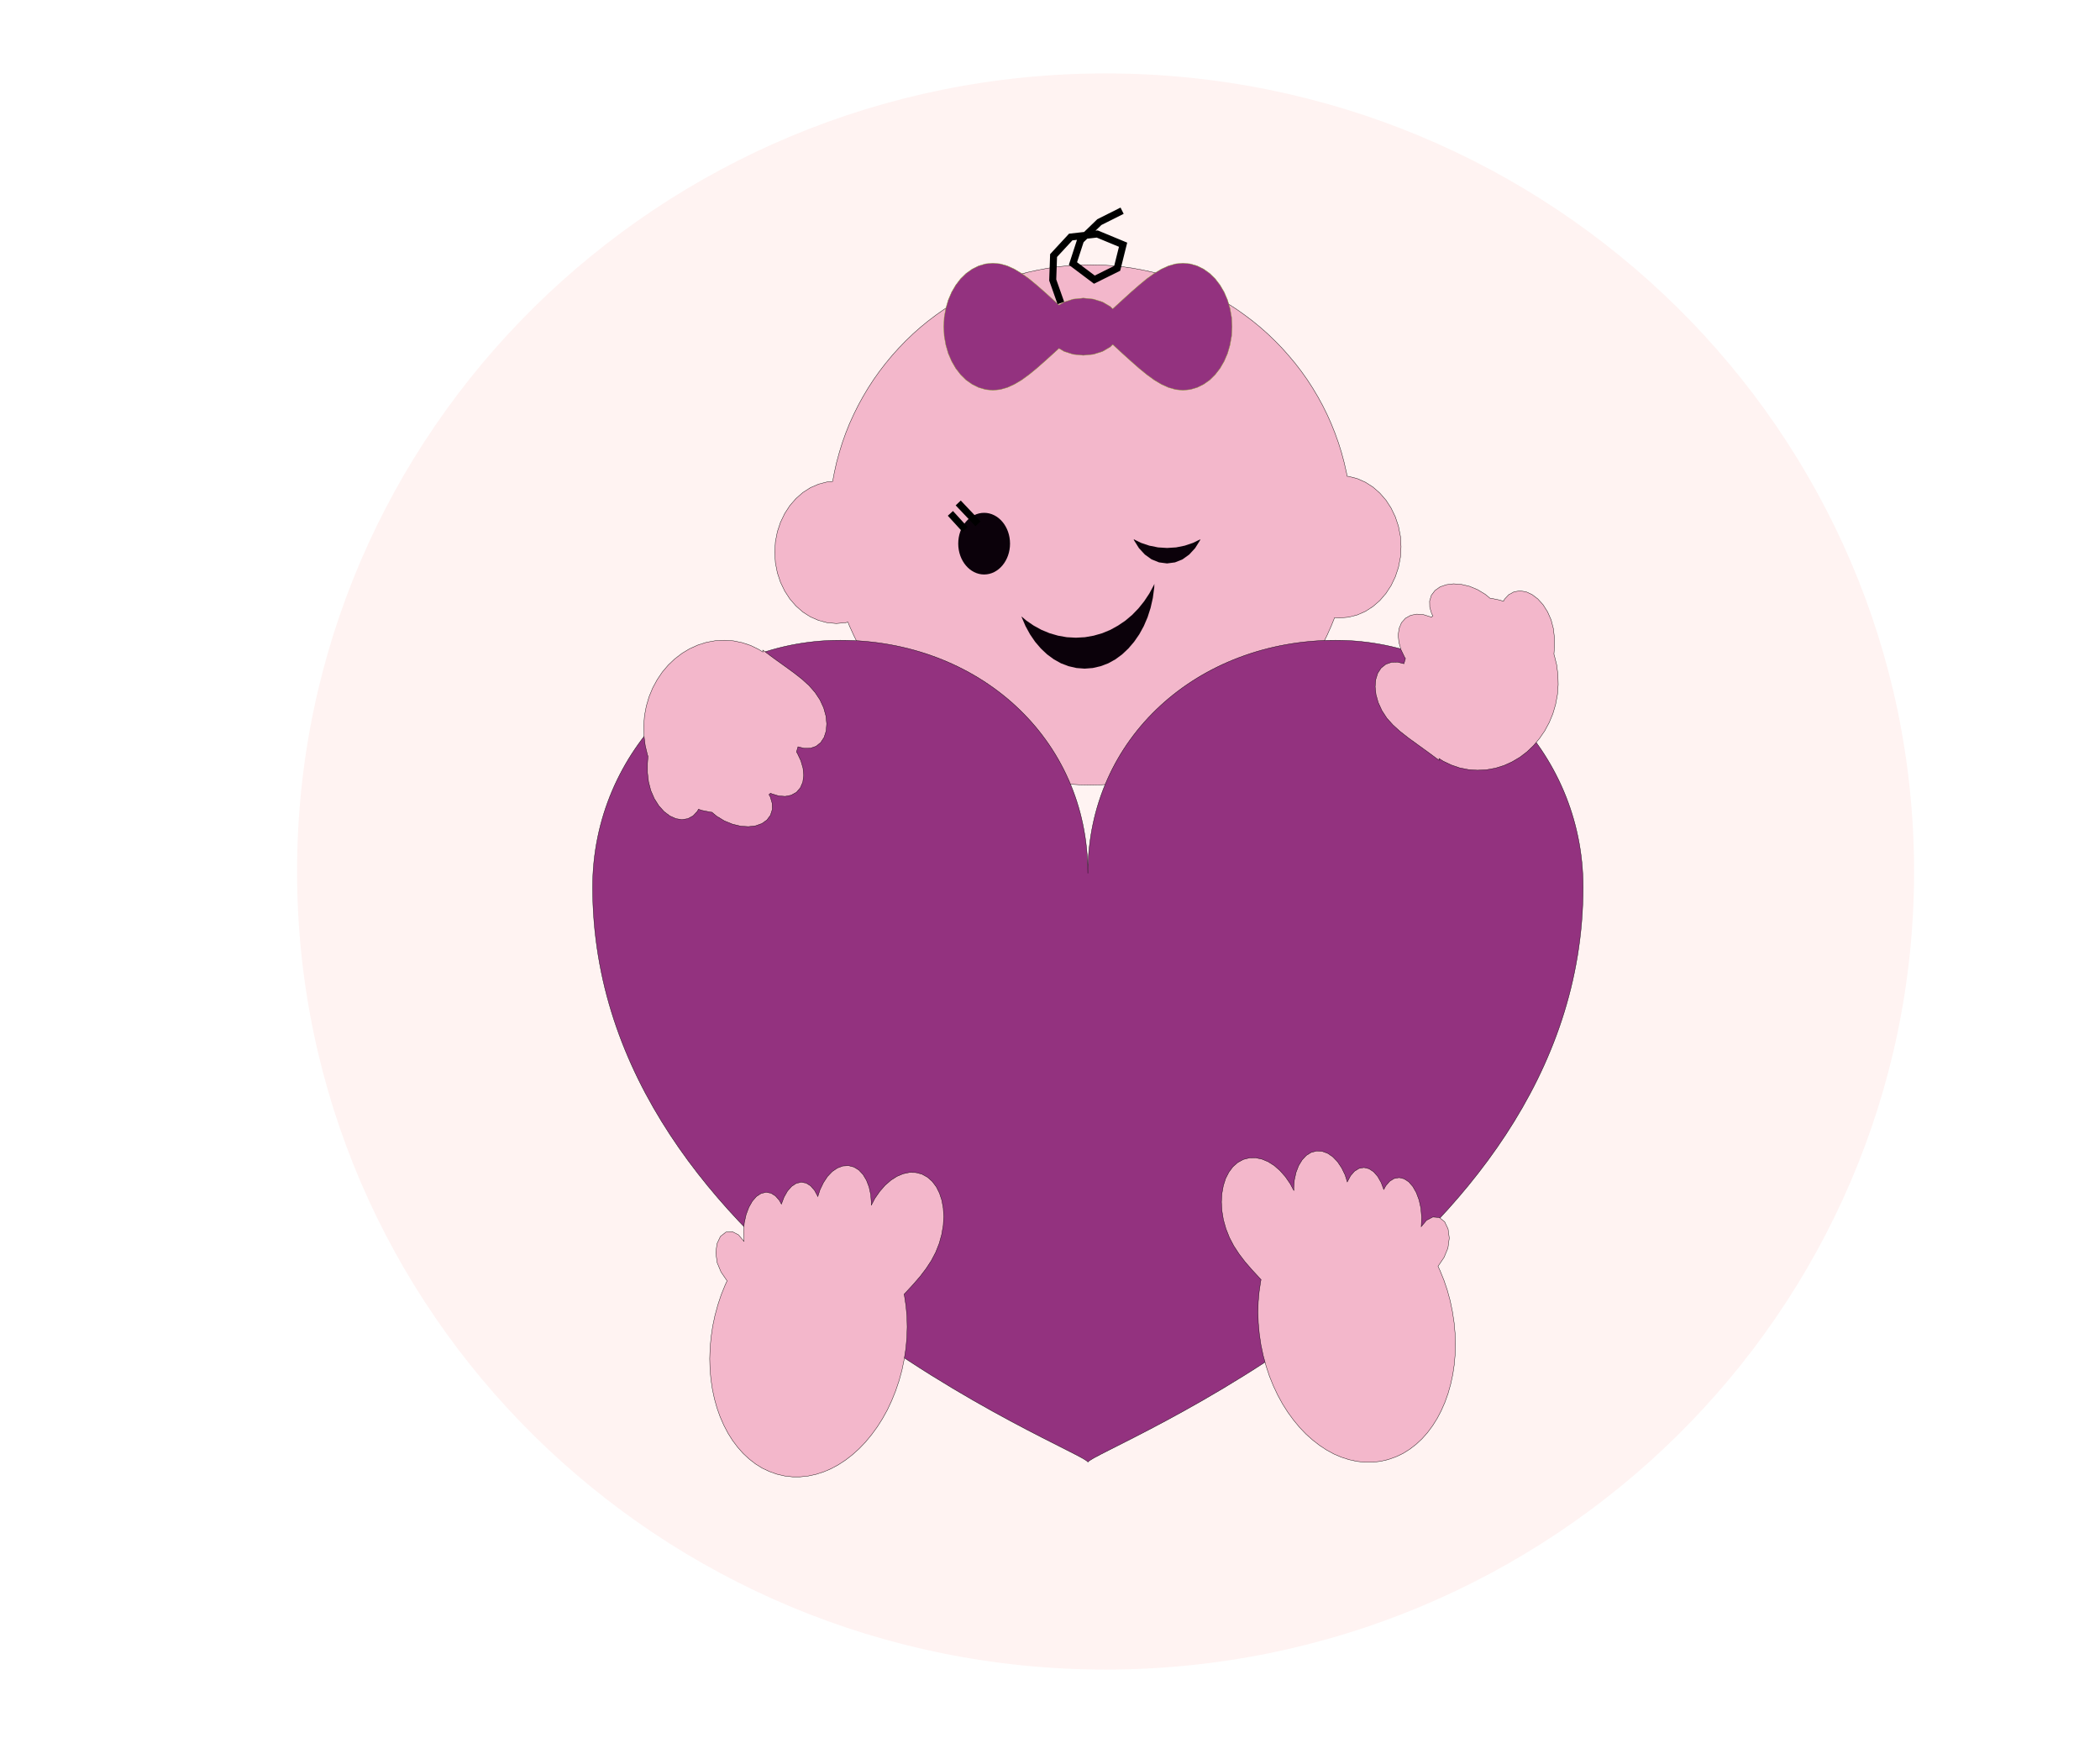 <?xml version="1.0" encoding="UTF-8" standalone="no"?>
<!DOCTYPE svg PUBLIC "-//W3C//DTD SVG 1.1//EN" "http://www.w3.org/Graphics/SVG/1.1/DTD/svg11.dtd">
<svg version="1.1" xmlns="http://www.w3.org/2000/svg" xmlns:xlink="http://www.w3.org/1999/xlink" preserveAspectRatio="xMidYMid meet" viewBox="0 0 300 249" width="300" height="249"><defs><path d="M273.44 124.5C273.44 187.42 221.68 238.51 157.94 238.51C94.19 238.51 42.44 187.42 42.44 124.5C42.44 61.58 94.19 10.49 157.94 10.49C221.68 10.49 273.44 61.58 273.44 124.5Z" id="b4trLhd0rz"></path><path d="M158.83 37.95L160.33 38.1L161.82 38.31L163.29 38.58L164.74 38.9L166.16 39.28L167.56 39.72L168.94 40.21L170.3 40.74L171.62 41.33L172.92 41.97L174.19 42.66L175.43 43.39L176.64 44.17L177.81 45L178.95 45.86L180.06 46.77L181.13 47.72L182.16 48.71L183.16 49.74L184.11 50.81L185.03 51.91L185.9 53.04L186.73 54.21L187.51 55.41L188.25 56.65L188.94 57.91L189.58 59.2L190.17 60.52L190.71 61.87L191.2 63.24L191.64 64.64L192.02 66.06L192.35 67.5L192.45 68.04L192.65 68.05L193.89 68.37L195.06 68.89L196.14 69.58L197.12 70.44L197.99 71.44L198.73 72.58L199.33 73.83L199.78 75.18L200.06 76.61L200.15 78.11L200.06 79.61L199.78 81.05L199.33 82.4L198.73 83.65L197.99 84.78L197.12 85.79L196.14 86.64L195.06 87.34L193.89 87.85L192.65 88.17L191.34 88.28L190.66 88.23L190.17 89.44L189.58 90.76L188.94 92.05L188.25 93.32L187.51 94.55L186.73 95.75L185.9 96.92L185.03 98.06L184.11 99.16L183.16 100.23L182.16 101.26L181.13 102.24L180.06 103.19L178.95 104.1L177.81 104.97L176.64 105.79L175.43 106.57L174.19 107.31L172.92 107.99L171.62 108.63L170.3 109.22L168.94 109.76L167.56 110.25L166.16 110.68L164.74 111.06L163.29 111.39L161.82 111.66L160.33 111.87L158.83 112.02L157.31 112.11L155.77 112.14L154.23 112.11L152.71 112.02L151.2 111.87L149.71 111.66L148.25 111.39L146.8 111.06L145.37 110.68L143.97 110.25L142.59 109.76L141.24 109.22L139.91 108.63L138.61 107.99L137.34 107.31L136.1 106.57L134.9 105.79L133.72 104.97L132.58 104.1L131.47 103.19L130.4 102.24L129.37 101.26L128.38 100.23L127.42 99.16L126.51 98.06L125.64 96.92L124.81 95.75L124.03 94.55L123.29 93.32L122.6 92.05L121.96 90.76L121.36 89.44L121.13 88.87L120.79 88.96L119.48 89.07L118.18 88.96L116.94 88.63L115.77 88.12L114.69 87.43L113.71 86.57L112.84 85.57L112.1 84.43L111.5 83.18L111.05 81.83L110.77 80.4L110.68 78.9L110.77 77.39L111.05 75.96L111.5 74.61L112.1 73.36L112.84 72.22L113.71 71.22L114.69 70.36L115.77 69.67L116.94 69.16L118.18 68.84L118.95 68.77L119.19 67.5L119.51 66.06L119.9 64.64L120.33 63.24L120.82 61.87L121.36 60.52L121.96 59.2L122.6 57.91L123.29 56.65L124.03 55.41L124.81 54.21L125.64 53.04L126.51 51.91L127.42 50.81L128.38 49.74L129.37 48.71L130.4 47.72L131.47 46.77L132.58 45.86L133.72 45L134.9 44.17L136.1 43.39L137.34 42.66L138.61 41.97L139.91 41.33L141.24 40.74L142.59 40.21L143.97 39.72L145.37 39.28L146.8 38.9L148.25 38.58L149.71 38.31L151.2 38.1L152.71 37.95L154.23 37.85L155.77 37.82L157.31 37.85L158.83 37.95Z" id="g3lQXbSTUS"></path><path d="M143.9 37.98L144.91 38.44L145.94 39.06L147 39.82L148.09 40.72L149.25 41.73L150.48 42.85L151.28 43.58L152.03 43.14L153.32 42.73L154.76 42.58L156.2 42.73L157.5 43.14L158.6 43.78L158.95 44.13L159.04 44.05L160.35 42.85L161.58 41.73L162.74 40.72L163.83 39.82L164.89 39.06L165.91 38.44L166.93 37.98L167.95 37.69L168.99 37.6L170.03 37.69L171.02 37.98L171.95 38.44L172.82 39.06L173.6 39.82L174.29 40.72L174.88 41.73L175.36 42.85L175.71 44.05L175.94 45.33L176.01 46.67L175.94 48.01L175.71 49.29L175.36 50.5L174.88 51.61L174.29 52.63L173.6 53.52L172.82 54.29L171.95 54.9L171.02 55.36L170.03 55.65L168.99 55.75L167.95 55.65L166.93 55.36L165.91 54.9L164.89 54.29L163.83 53.52L162.74 52.63L161.58 51.61L160.35 50.5L159.04 49.29L158.95 49.22L158.6 49.57L157.5 50.21L156.2 50.62L154.76 50.76L153.32 50.62L152.03 50.21L151.28 49.77L150.48 50.5L149.25 51.61L148.09 52.63L147 53.52L145.94 54.29L144.91 54.9L143.9 55.36L142.88 55.65L141.84 55.75L140.8 55.65L139.81 55.36L138.88 54.9L138.01 54.29L137.23 53.52L136.54 52.63L135.95 51.61L135.47 50.5L135.12 49.29L134.89 48.01L134.82 46.67L134.89 45.33L135.12 44.05L135.47 42.85L135.95 41.73L136.54 40.72L137.23 39.82L138.01 39.06L138.88 38.44L139.81 37.98L140.8 37.69L141.84 37.6L142.88 37.69L143.9 37.98Z" id="b50REdlzA"></path><path d="M144.29 77.66C144.29 80.09 142.63 82.07 140.59 82.07C138.55 82.07 136.89 80.09 136.89 77.66C136.89 75.23 138.55 73.26 140.59 73.26C142.63 73.26 144.29 75.23 144.29 77.66Z" id="a1q8ebrrWf"></path><path d="M135.14 71.54L140.59 74.98" id="a2sWKr4pGM"></path><path d="M136.89 71.85L139.71 74.83" id="c34i5a2Ez2"></path><path d="M135.77 73.34L137.87 75.64" id="a4dX94vihX"></path><path d="M164.69 85.43L164.37 86.84L163.94 88.18L163.4 89.44L162.76 90.61L162.02 91.68L161.2 92.64L160.31 93.48L159.35 94.19L158.32 94.76L157.24 95.17L156.11 95.43L154.95 95.52L153.78 95.43L152.65 95.17L151.57 94.76L150.55 94.19L149.58 93.48L148.69 92.64L147.87 91.68L147.14 90.61L146.5 89.44L145.96 88.18L145.92 88.06L146.63 88.66L147.67 89.37L148.78 89.98L149.94 90.46L151.15 90.81L152.4 91.03L153.7 91.1L154.99 91.03L156.24 90.81L157.46 90.46L158.62 89.98L159.72 89.37L160.77 88.66L161.74 87.84L162.64 86.91L163.45 85.9L164.18 84.8L164.82 83.62L164.91 83.4L164.89 83.95L164.69 85.43Z" id="cIk3TJPVg"></path><path d="M190.79 91.46C210.33 91.46 226.16 107.25 226.16 126.72C226.17 180.65 155.42 207.41 155.42 208.89C155.42 208.89 155.42 208.89 155.42 208.89C155.42 207.41 84.66 180.65 84.66 126.72C84.66 107.25 100.5 91.46 120.04 91.46C139.58 91.46 155.42 105.29 155.41 124.77C155.41 105.29 171.25 91.46 190.79 91.46Z" id="fkR3AoNO1"></path><path d="M108.37 92.76L108.99 93.15L108.97 92.87L110.62 94.1L112.1 95.16L113.42 96.12L114.58 97.03L115.58 97.94L116.43 98.91L117.14 99.98L117.67 101.13L117.99 102.29L118.1 103.4L118.02 104.42L117.73 105.33L117.25 106.07L116.58 106.61L115.77 106.89L114.88 106.9L114 106.68L113.99 106.71L113.78 107.43L113.9 107.6L114.41 108.68L114.72 109.75L114.81 110.78L114.69 111.72L114.34 112.53L113.78 113.18L113.02 113.6L112.16 113.77L111.21 113.69L110.23 113.39L110.08 113.31L109.91 113.47L109.85 113.51L110.04 113.84L110.31 114.75L110.33 115.63L110.07 116.45L109.56 117.14L108.84 117.65L107.94 117.97L106.92 118.09L105.81 118.02L104.65 117.74L103.47 117.26L102.37 116.59L101.7 116.03L101.53 116.02L100.28 115.77L99.78 115.6L99.63 115.89L99.02 116.54L98.27 116.95L97.42 117.09L96.55 116.95L95.69 116.56L94.86 115.93L94.12 115.11L93.48 114.1L92.97 112.93L92.65 111.69L92.5 110.41L92.5 109.05L92.57 108.03L92.5 107.85L92.18 106.52L92 105.13L91.96 103.69L92.07 102.25L92.33 100.87L92.72 99.54L93.24 98.28L93.88 97.1L94.62 96L95.47 95L96.41 94.11L97.43 93.33L98.53 92.67L99.69 92.15L100.91 91.76L102.18 91.53L103.48 91.46L104.79 91.55L106.04 91.81L107.24 92.21L107.24 92.21L108.37 92.76Z" id="a1OR2xvb1y"></path><path d="M122.69 167.15L123.29 167.79L123.78 168.61L124.15 169.57L124.39 170.66L124.48 171.85L124.47 172.18L124.99 171.19L125.69 170.19L126.45 169.32L127.28 168.6L128.14 168.05L129.03 167.68L129.93 167.49L130.82 167.51L131.69 167.73L132.49 168.17L133.18 168.78L133.76 169.55L134.21 170.45L134.55 171.48L134.75 172.6L134.82 173.8L134.75 175.05L134.53 176.34L134.17 177.64L133.67 178.9L133.05 180.08L132.31 181.21L131.46 182.33L130.5 183.44L129.43 184.6L129.15 184.89L129.22 185.19L129.43 186.61L129.56 188.06L129.6 189.56L129.55 191.08L129.41 192.63L129.17 194.19L128.85 195.74L128.44 197.24L127.95 198.69L127.39 200.08L126.77 201.41L126.07 202.67L125.32 203.85L124.51 204.96L123.65 206L122.75 206.94L121.8 207.8L120.81 208.57L119.79 209.24L118.74 209.81L117.66 210.27L116.57 210.62L115.46 210.86L114.33 210.98L113.2 210.98L112.07 210.85L110.96 210.59L109.9 210.21L108.88 209.73L107.92 209.13L107.02 208.43L106.17 207.64L105.38 206.75L104.65 205.78L103.99 204.73L103.4 203.6L102.88 202.41L102.43 201.15L102.06 199.83L101.77 198.46L101.56 197.05L101.43 195.59L101.39 194.1L101.44 192.58L101.58 191.03L101.81 189.46L102.14 187.91L102.55 186.41L103.03 184.96L103.59 183.58L103.87 182.98L103.85 182.95L103 181.71L102.45 180.38L102.26 178.95L102.43 177.66L102.92 176.63L103.7 176.02L104.62 175.95L105.51 176.41L106.27 177.33L106.29 177.37L106.27 177.24L106.22 175.96L106.33 174.68L106.59 173.51L106.98 172.47L107.48 171.59L108.07 170.92L108.73 170.49L109.44 170.32L110.14 170.45L110.78 170.85L111.34 171.49L111.63 172.02L112 171.03L112.5 170.15L113.09 169.48L113.75 169.05L114.46 168.88L115.16 169.01L115.8 169.41L116.36 170.05L116.82 170.9L116.83 170.94L117.15 169.95L117.64 168.94L118.22 168.06L118.89 167.36L119.63 166.86L120.41 166.57L121.22 166.52L121.99 166.72L122.69 167.15Z" id="cXOoT0rmG"></path><path d="M212.18 84.9L212.86 85.46L213.02 85.47L214.28 85.73L214.78 85.9L214.93 85.6L215.53 84.96L216.29 84.54L217.14 84.41L218.01 84.54L218.87 84.94L219.69 85.56L220.44 86.39L221.08 87.4L221.59 88.56L221.91 89.8L222.06 91.08L222.06 92.44L221.99 93.47L222.05 93.64L222.38 94.98L222.56 96.37L222.6 97.8L222.49 99.24L222.23 100.63L221.84 101.96L221.32 103.21L220.68 104.4L219.93 105.49L219.09 106.49L218.15 107.39L217.13 108.17L216.03 108.82L214.87 109.35L213.65 109.73L212.38 109.96L211.07 110.03L209.77 109.94L208.51 109.69L207.32 109.28L206.18 108.74L205.57 108.35L205.59 108.62L203.94 107.4L202.46 106.33L201.14 105.37L199.98 104.46L198.98 103.55L198.12 102.59L197.42 101.52L196.89 100.36L196.57 99.21L196.45 98.1L196.54 97.07L196.82 96.17L197.3 95.43L197.98 94.89L198.79 94.61L199.67 94.59L200.56 94.82L200.57 94.79L200.78 94.07L200.66 93.89L200.14 92.81L199.84 91.74L199.74 90.72L199.87 89.78L200.21 88.96L200.78 88.32L201.53 87.9L202.4 87.73L203.34 87.8L204.33 88.11L204.48 88.19L204.64 88.03L204.7 87.98L204.52 87.66L204.25 86.75L204.23 85.86L204.48 85.04L205 84.35L205.72 83.84L206.61 83.53L207.64 83.4L208.75 83.48L209.91 83.75L211.09 84.24L211.09 84.24L212.18 84.9Z" id="a7AGAqqTL"></path><path d="M189.68 164.77L190.41 165.27L191.08 165.97L191.67 166.85L192.16 167.86L192.47 168.85L192.49 168.81L192.94 167.96L193.5 167.32L194.14 166.92L194.85 166.79L195.56 166.96L196.22 167.39L196.81 168.06L197.31 168.94L197.68 169.93L197.97 169.4L198.52 168.76L199.16 168.36L199.87 168.23L200.58 168.4L201.24 168.83L201.83 169.5L202.33 170.38L202.72 171.42L202.98 172.59L203.09 173.87L203.04 175.15L203.02 175.28L203.03 175.24L203.8 174.32L204.69 173.86L205.61 173.93L206.38 174.54L206.87 175.57L207.04 176.86L206.85 178.29L206.3 179.62L205.46 180.86L205.43 180.89L205.71 181.49L206.27 182.87L206.76 184.32L207.17 185.82L207.49 187.37L207.73 188.94L207.87 190.49L207.92 192.01L207.88 193.5L207.75 194.96L207.54 196.37L207.24 197.74L206.87 199.06L206.42 200.32L205.9 201.51L205.31 202.64L204.65 203.69L203.93 204.66L203.14 205.55L202.29 206.34L201.38 207.04L200.42 207.64L199.41 208.12L198.34 208.5L197.23 208.76L196.1 208.89L194.97 208.89L193.85 208.77L192.74 208.53L191.64 208.18L190.57 207.72L189.52 207.15L188.5 206.48L187.51 205.71L186.56 204.86L185.65 203.91L184.79 202.87L183.98 201.76L183.23 200.58L182.54 199.32L181.91 197.99L181.35 196.6L180.87 195.15L180.46 193.65L180.13 192.1L179.9 190.54L179.76 188.99L179.71 187.47L179.75 185.97L179.88 184.52L180.09 183.1L180.15 182.8L179.88 182.51L178.81 181.35L177.85 180.24L177 179.12L176.26 177.99L175.64 176.81L175.14 175.55L174.77 174.25L174.56 172.96L174.49 171.71L174.56 170.51L174.76 169.39L175.09 168.36L175.55 167.46L176.12 166.69L176.81 166.08L177.61 165.64L178.48 165.42L179.37 165.4L180.27 165.59L181.16 165.96L182.03 166.51L182.85 167.23L183.62 168.1L184.31 169.1L184.84 170.09L184.82 169.76L184.91 168.57L185.15 167.48L185.52 166.52L186.02 165.7L186.62 165.06L187.31 164.63L188.09 164.43L188.9 164.48L189.68 164.77Z" id="bPQwS72SC"></path><path d="M160.3 30.1L157.05 31.73L154.36 34.33L153.28 37.65L156.34 39.95L159.6 38.33L160.44 34.96L156.75 33.43L152.96 33.86L150.51 36.51L150.39 40L151.55 43.28" id="cbBT2Czaj"></path><path d="M169.89 79.22L168.93 79.91L167.86 80.34L166.72 80.49L165.58 80.34L164.51 79.91L163.55 79.22L162.71 78.31L162.02 77.21L161.95 77.03L163 77.55L164.19 77.95L165.44 78.2L166.72 78.28L168.01 78.2L169.25 77.95L170.44 77.55L171.5 77.03L171.42 77.21L170.73 78.31L170.73 78.31L169.89 79.22Z" id="e4GphICMcn"></path></defs><g><g><use xlink:href="#b4trLhd0rz" opacity="0" fill="#ffe9e7" fill-opacity="0.55"></use><g><use xlink:href="#b4trLhd0rz" opacity="1" fill-opacity="0" stroke="#000000" stroke-width="0" stroke-opacity="1"></use></g></g><g><use xlink:href="#g3lQXbSTUS" opacity="1" fill="#f3b7cb" fill-opacity="1"></use><g><use xlink:href="#g3lQXbSTUS" opacity="1" fill-opacity="0" stroke="#000000" stroke-width="0.05" stroke-opacity="1"></use></g></g><g><use xlink:href="#b50REdlzA" opacity="1" fill="#93327f" fill-opacity="1"></use><g><use xlink:href="#b50REdlzA" opacity="1" fill-opacity="0" stroke="#80ac21" stroke-width="0.05" stroke-opacity="1"></use></g></g><g><use xlink:href="#a1q8ebrrWf" opacity="1" fill="#0b010a" fill-opacity="1"></use></g><g><g><use xlink:href="#a2sWKr4pGM" opacity="1" fill-opacity="0" stroke="#000000" stroke-width="0" stroke-opacity="1"></use></g></g><g><g><use xlink:href="#c34i5a2Ez2" opacity="1" fill-opacity="0" stroke="#000000" stroke-width="1" stroke-opacity="1"></use></g></g><g><g><use xlink:href="#a4dX94vihX" opacity="1" fill-opacity="0" stroke="#000000" stroke-width="1" stroke-opacity="1"></use></g></g><g><use xlink:href="#cIk3TJPVg" opacity="1" fill="#0b010a" fill-opacity="1"></use></g><g><use xlink:href="#fkR3AoNO1" opacity="1" fill="#93327f" fill-opacity="1"></use><g><use xlink:href="#fkR3AoNO1" opacity="1" fill-opacity="0" stroke="#000000" stroke-width="0.05" stroke-opacity="1"></use></g></g><g><use xlink:href="#a1OR2xvb1y" opacity="1" fill="#f3b7cb" fill-opacity="1"></use><g><use xlink:href="#a1OR2xvb1y" opacity="1" fill-opacity="0" stroke="#000000" stroke-width="0.05" stroke-opacity="1"></use></g></g><g><use xlink:href="#cXOoT0rmG" opacity="1" fill="#f3b7cb" fill-opacity="1"></use><g><use xlink:href="#cXOoT0rmG" opacity="1" fill-opacity="0" stroke="#000000" stroke-width="0.05" stroke-opacity="1"></use></g></g><g><use xlink:href="#a7AGAqqTL" opacity="1" fill="#f3b7cb" fill-opacity="1"></use><g><use xlink:href="#a7AGAqqTL" opacity="1" fill-opacity="0" stroke="#000000" stroke-width="0.05" stroke-opacity="1"></use></g></g><g><use xlink:href="#bPQwS72SC" opacity="1" fill="#f3b7cb" fill-opacity="1"></use><g><use xlink:href="#bPQwS72SC" opacity="1" fill-opacity="0" stroke="#000000" stroke-width="0.05" stroke-opacity="1"></use></g></g><g><g><use xlink:href="#cbBT2Czaj" opacity="1" fill-opacity="0" stroke="#000000" stroke-width="1" stroke-opacity="1"></use></g></g><g><use xlink:href="#e4GphICMcn" opacity="1" fill="#0b010a" fill-opacity="1"></use></g></g></svg>